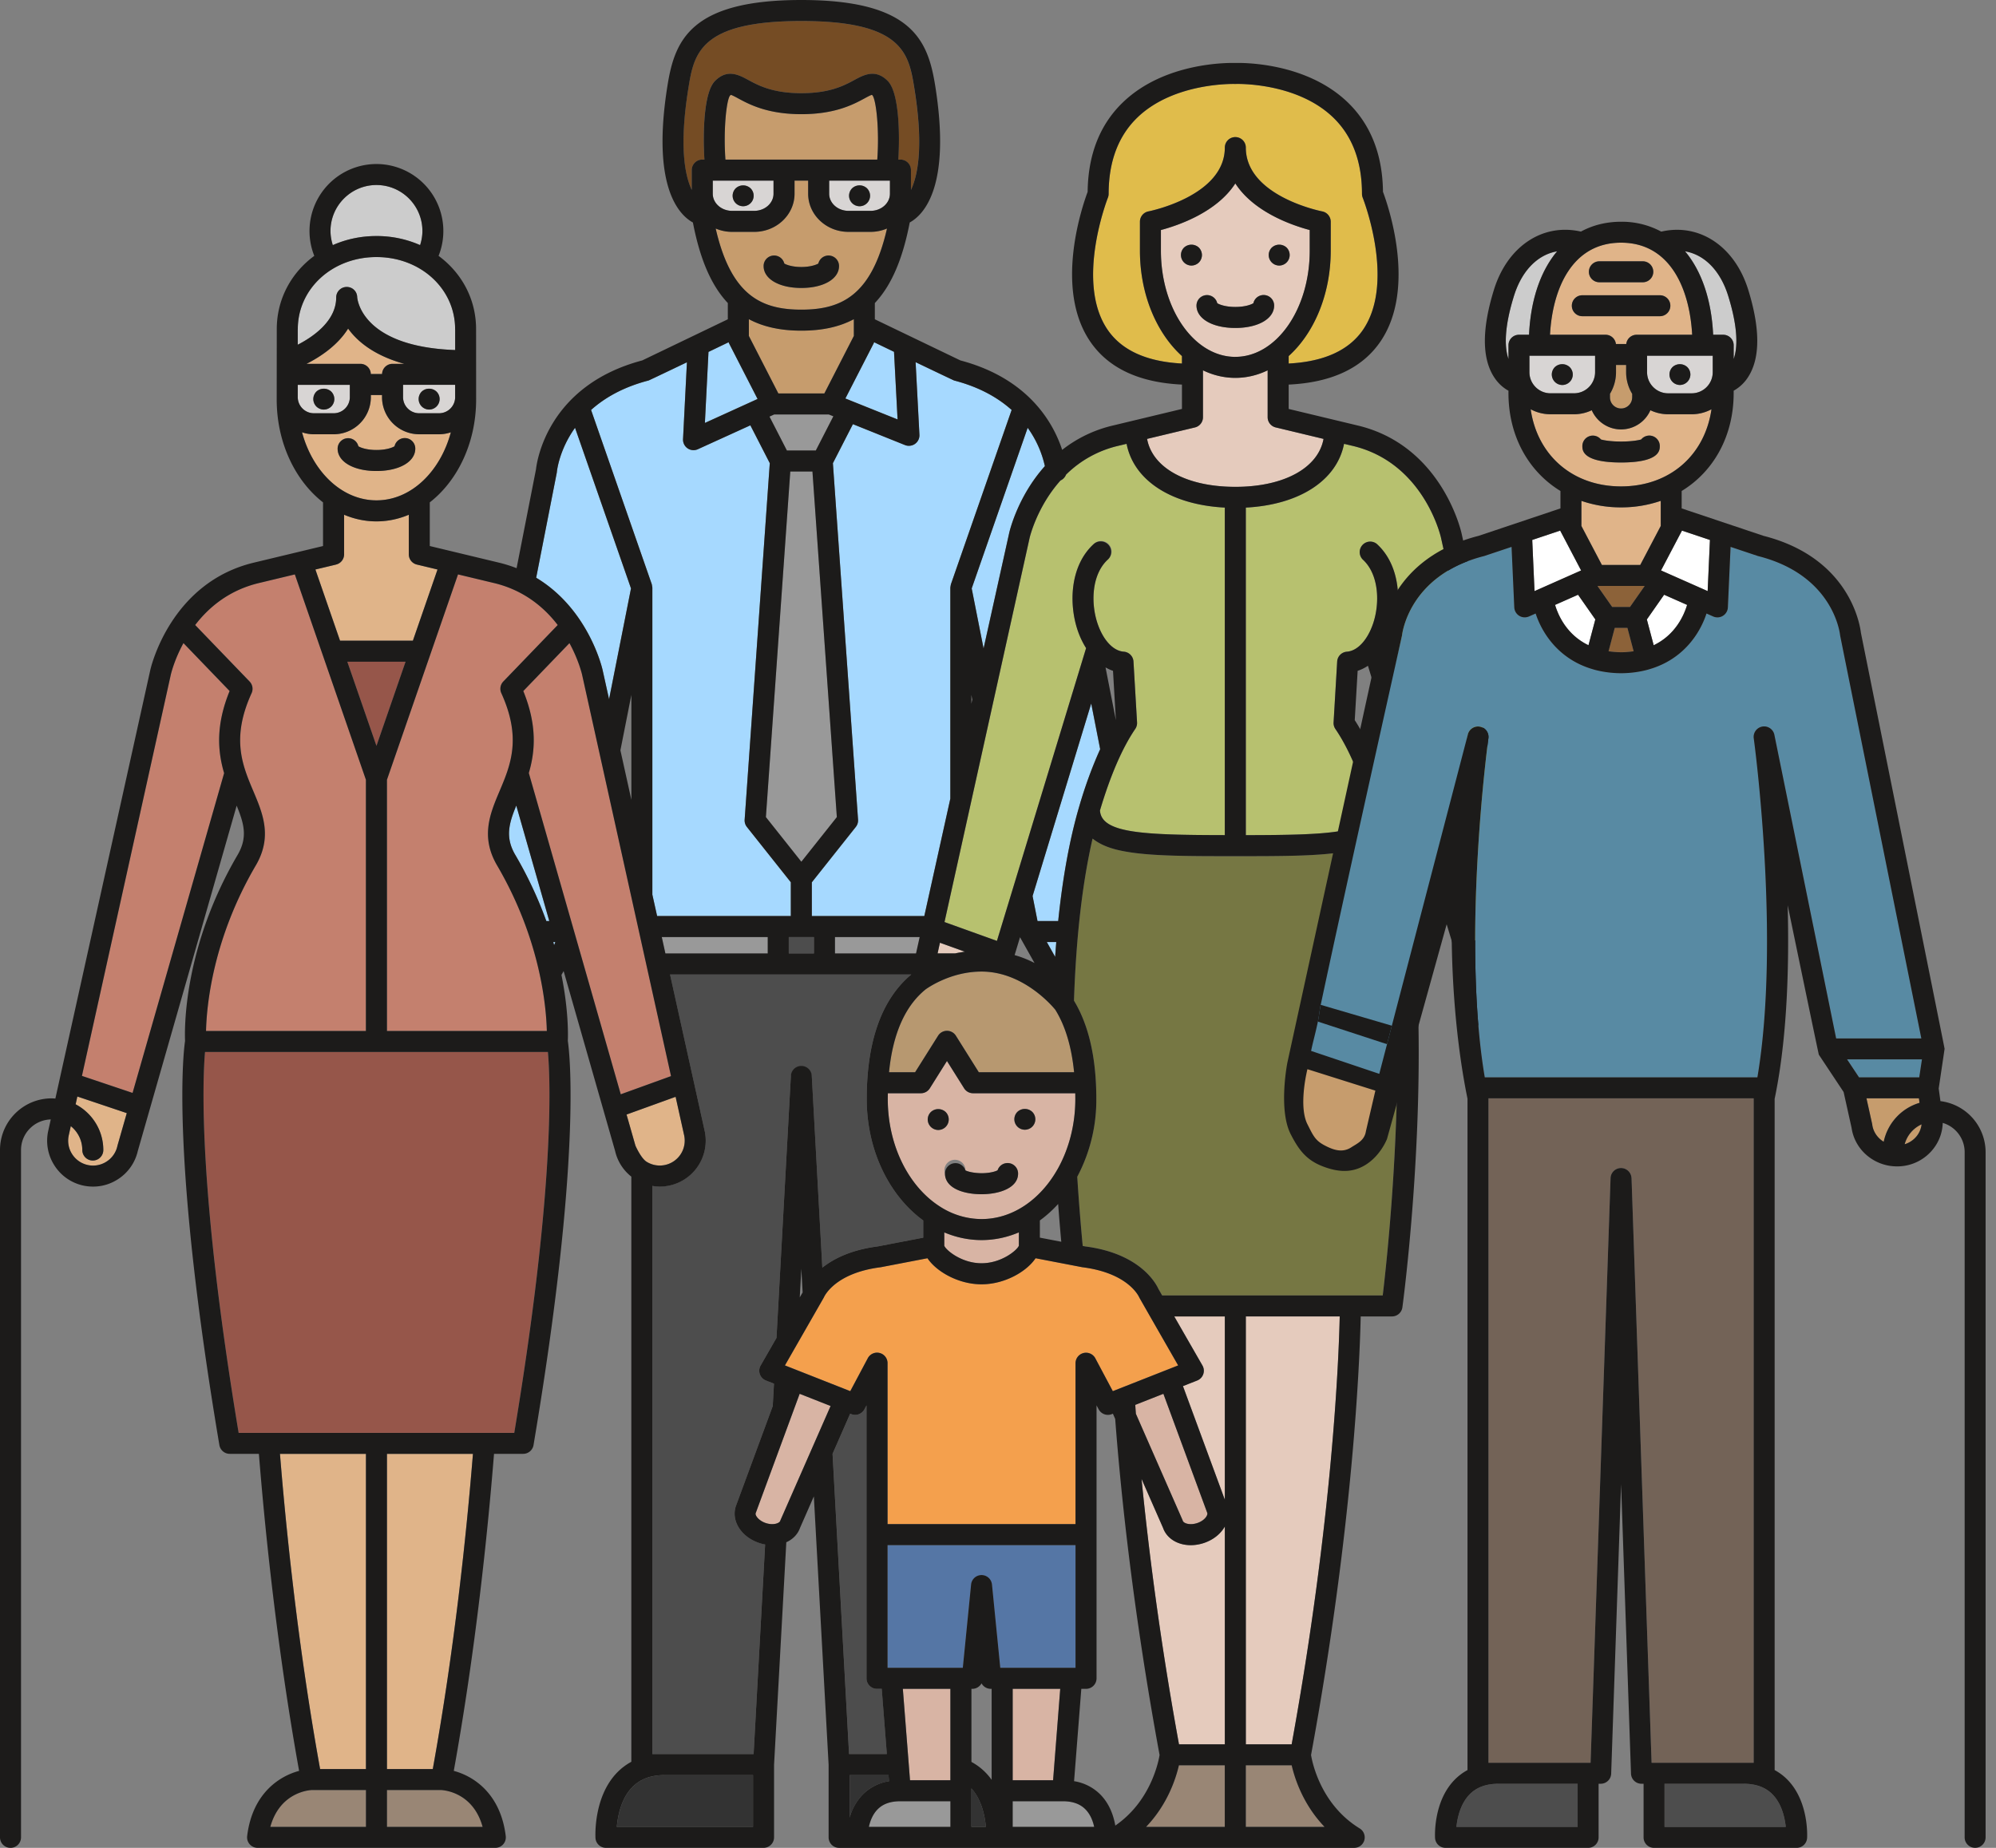 <svg width="81" height="75" fill="none" xmlns="http://www.w3.org/2000/svg"><rect width="100%" height="100%" fill="#808080" stroke="none"/><path d="M29.707 8.558h.9c.432 0 .783-.312.783-.695V7.33h-2.466v.533c0 .383.351.695.783.695zm.149-.915a.44.44 0 0 1 .602 0 .421.421 0 0 1 0 .602.423.423 0 0 1-.602 0 .424.424 0 0 1 0-.602z" fill="#D8D5D4"/><path d="M29.016 3.283c.497-.498.968-.243 1.346-.04.42.228.995.539 2.156.54 1.162-.001 1.738-.312 2.158-.54.378-.203.847-.458 1.345.04.465.464.498 2.141.432 3.194h.087c.236 0 .427.191.427.427v.804c.285-.604.51-1.79.141-4.098-.227-1.418-.441-2.757-4.59-2.757-4.148 0-4.362 1.34-4.589 2.757-.37 2.307-.144 3.494.142 4.097v-.803c0-.236.19-.427.426-.427h.087c-.065-1.053-.032-2.73.432-3.194z" fill="#754C24"/><path d="M32.519 12.568c1.63 0 2.854-.58 3.476-3.292a1.706 1.706 0 0 1-.664.135h-.9c-.902 0-1.636-.695-1.636-1.548V7.33h-.552v.533c0 .853-.734 1.548-1.636 1.548h-.9c-.236 0-.46-.05-.664-.135.622 2.712 1.846 3.292 3.476 3.292zm-1.105-2.197c.2 0 .369.138.415.325.082.05.319.14.69.14.371 0 .608-.09.69-.14a.427.427 0 0 1 .841.101c0 .525-.63.891-1.53.891-.902 0-1.532-.366-1.532-.89 0-.236.19-.427.426-.427z" fill="#C69C6D"/><path d="M29.583 13.934c-.007-.014-.01-.03-.016-.043l-.817.393-.146 2.882 2.137-.973-1.158-2.26zm5.871-.001l-1.15 2.24 2.12.85-.145-2.744-.81-.39c-.005.015-.008.03-.015.044z" fill="#A6D9FF"/><path d="M33.648 7.863c0 .383.35.695.782.695h.9c.432 0 .784-.312.784-.695V7.33h-2.466v.533zm.93-.22a.44.44 0 0 1 .604 0 .43.43 0 0 1 .125.3.427.427 0 1 1-.728-.3z" fill="#D8D5D4"/><path d="M35.409 3.874a.261.261 0 0 0-.03-.023c-.058.015-.19.086-.297.144-.443.24-1.184.64-2.561.64h-.002c-1.377 0-2.118-.401-2.562-.64-.107-.058-.237-.129-.297-.144a.357.357 0 0 0-.04.035c-.143.206-.268 1.397-.181 2.592h6.162c.087-1.195-.04-2.387-.192-2.604z" fill="#C69C6D"/><path d="M26.473 23.851v12.46l.192.868h5.427v-1.37l-1.783-2.245a.426.426 0 0 1-.091-.295l1.02-14.47-.789-1.537-2.13.97a.425.425 0 0 1-.602-.41l.158-3.119s-1.53.733-1.557.74c-1.041.27-1.791.71-2.333 1.196l2.464 7.072c.002.007.024.13.024.14z" fill="#A6D9FF"/><path d="M13.644 12.074c0-.233.186-.423.418-.427a.42.42 0 0 1 .434.411c.005.08.171 2.015 3.975 2.15v-.85c0-1.64-1.403-2.924-3.193-2.924s-3.192 1.284-3.192 2.924l-.002.016v.617c.628-.323 1.56-.962 1.56-1.917z" fill="#CCC"/><path d="M14.126 13.336c-.433.697-1.16 1.164-1.688 1.431h2.185c.23 0 .418.185.425.414h.456a.426.426 0 0 1 .425-.414h.474c-1.212-.336-1.896-.903-2.277-1.431z" fill="#E0B489"/><path d="M16.356 16.119c0 .36.294.655.656.655h.804a.656.656 0 0 0 .655-.655v-.499h-2.114v.499zm.756-.224a.44.44 0 0 1 .602 0 .426.426 0 1 1-.602 0z" fill="#D8D5D4"/><path d="M14.095 26.857l1.182 3.417 1.183-3.417h-2.365z" fill="#96564A"/><path d="M33.03 38.032h-1.022v.666h1.023v-.666z" fill="#4D4D4D"/><path d="M24.454 27.193l.262 1.187.89-4.497-2.27-6.52c-.638.89-.731 1.727-.737 1.79a.518.518 0 0 1-.006.042l-.835 4.254c2.106 1.263 2.669 3.624 2.696 3.744zm-3.544 7.502c.548.938.956 1.845 1.26 2.688h.122l-1.34-4.687c-.296.719-.46 1.284-.043 2z" fill="#A6D9FF"/><path d="M31.156 38.697v-.665h-4.3l.147.666h4.153z" fill="#999"/><path d="M15.703 41.844h6.488c-.024-.994-.263-3.72-2.017-6.718-.683-1.167-.286-2.108.099-3.017.445-1.054.905-2.144.07-3.977a.426.426 0 0 1 .082-.472l2.208-2.293c-.55-.718-1.38-1.42-2.604-1.707l-1.442-.346-2.884 8.334v10.196z" fill="#C4806E"/><path d="M15.277 9.581c.64 0 1.24.132 1.771.368a1.86 1.86 0 0 0 .094-.574 1.867 1.867 0 0 0-1.865-1.865 1.867 1.867 0 0 0-1.865 1.865c0 .196.035.39.094.574a4.351 4.351 0 0 1 1.771-.368z" fill="#CCC"/><path d="M39.833 39.435c-1.282 0-2.217.689-2.254.71-.84.667-1.346 1.802-1.5 3.375h1.057l.932-1.485a.427.427 0 0 1 .72 0h.002l.932 1.485h3.865c-.102-1.04-.358-1.888-.762-2.537-.022-.026-1.236-1.548-2.992-1.548z" fill="#B79870"/><path d="M38.143 38.263l-.096.435h.712c.137-.03.27-.053.397-.07l-1.013-.365z" fill="#E5CBBD"/><path d="M33.883 38.032v.666h3.29l.147-.666h-3.437z" fill="#999"/><path d="M38.318 50.02v.542c.074.184.708.71 1.511.71h.006c.803 0 1.437-.526 1.51-.71v-.542a3.861 3.861 0 0 1-1.513.312c-.53 0-1.039-.111-1.514-.312zm5.317-5.648h-4.15a.426.426 0 0 1-.36-.2l-.697-1.108-.696 1.109a.426.426 0 0 1-.36.2h-1.343c-.001.076-.003.153-.003.232 0 1.904.858 3.556 2.103 4.357l.002.002c.513.329 1.09.515 1.701.515 1.264 0 2.386-.794 3.078-2.012l.01-.017c.45-.801.718-1.784.718-2.845 0-.079-.002-.156-.003-.233zm-5.561 1.491a.43.43 0 0 1-.426-.426.43.43 0 0 1 .126-.302.44.44 0 0 1 .602 0 .428.428 0 0 1-.302.728zm1.76 2.608h-.007c-.331 0-.649-.052-.895-.147-.507-.195-.583-.514-.584-.686a.427.427 0 1 1 .831-.134c.09.046.32.11.653.114.337 0 .562-.07.652-.118a.426.426 0 0 1 .832.132c0 .577-.744.837-1.482.839zm2.056-2.74a.425.425 0 0 1-.602 0 .421.421 0 0 1 0-.603.44.44 0 0 1 .602 0 .424.424 0 0 1 0 .602z" fill="#D8B4A4"/><path d="M47.965 14.451c-1.029-.929-1.706-2.5-1.706-4.278V8.998c0-.2.142-.38.346-.418.046-.01 3.1-.624 3.1-2.59a.426.426 0 1 1 .852 0c0 1.978 3.067 2.584 3.098 2.59a.426.426 0 0 1 .347.418v1.175c0 1.778-.678 3.35-1.706 4.278v.303c1.435-.075 2.452-.537 3.023-1.38 1.317-1.944-.005-5.317-.018-5.35a.427.427 0 0 1-.03-.158c0-1.312-.396-2.356-1.175-3.104-1.497-1.437-3.925-1.356-3.948-1.355h-.034c-.025 0-2.463-.076-3.954 1.359-.776.748-1.17 1.79-1.17 3.1 0 .054-.01.107-.03.157-.014.034-1.333 3.414-.017 5.353.57.841 1.587 1.303 3.022 1.378v-.303z" fill="#E0BC4B"/><path d="M38.33 37.424l2.127.765 3.618-11.883a3.386 3.386 0 0 1-.334-.7c-.373-1.08-.329-2.644.649-3.53a.426.426 0 1 1 .572.631c-.66.599-.709 1.771-.416 2.62.23.662.634 1.092 1.056 1.122a.427.427 0 0 1 .396.4l.145 2.472a.426.426 0 0 1-.074.265c-.525.77-1.007 1.884-1.431 3.308.06.92 1.708.997 5.067 1.002V20.602c-2.184-.114-3.697-1.109-3.986-2.588l-.34.081a4.438 4.438 0 0 0-2.118 1.17.425.425 0 0 1-.224.236 5.875 5.875 0 0 0-1.25 2.316l-3.458 15.607z" fill="#B7C16F"/><path d="M53.15 9.337c-.7-.186-2.263-.718-3.019-1.892-.756 1.174-2.32 1.706-3.019 1.892v.838c0 2.377 1.355 4.31 3.02 4.31 1.664 0 3.018-1.933 3.018-4.31v-.838zm-4.8 1.441a.427.427 0 0 1-.302-.728.442.442 0 0 1 .604 0c.078.08.124.19.124.302a.435.435 0 0 1-.124.302.437.437 0 0 1-.302.124zm1.781 2.533c-.928 0-1.575-.374-1.575-.91a.426.426 0 0 1 .842-.094c.084.054.334.152.733.152.4 0 .65-.098.734-.152a.426.426 0 0 1 .842.095c0 .535-.648.91-1.576.91zm2.082-2.657a.43.43 0 0 1-.3.124.427.427 0 0 1-.302-.728.44.44 0 0 1 .602 0 .427.427 0 0 1 0 .604z" fill="#E5CBBD"/><path d="M33.452 15.969l1.197-2.333v-.68c-.59.315-1.293.465-2.129.465h-.001c-.836 0-1.54-.15-2.13-.466v.68l1.197 2.334h1.866z" fill="#C69C6D"/><path d="M33.106 18.284l.712-1.387-.187-.076h-2.213l-.191.088.706 1.375h1.173z" fill="#999"/><path d="M39.914 26.322l1.04-4.691c.02-.093.353-1.493 1.447-2.712a4.215 4.215 0 0 0-.698-1.556l-2.271 6.52.482 2.439z" fill="#A6D9FF"/><path d="M32.52 34.976l1.44-1.812-.99-14.027h-.9l-.989 14.027 1.439 1.812z" fill="#999"/><path d="M33.8 18.8l1.02 14.469a.426.426 0 0 1-.091.295l-1.785 2.247v1.369h4.565l1.056-4.766v-8.562c0-.01.02-.132.024-.14l2.463-7.073c-.541-.485-1.291-.925-2.332-1.195-.027-.007-1.565-.744-1.565-.744l.155 2.945a.426.426 0 0 1-.584.419l-2.114-.849L33.8 18.8zm10.845 11.608l-.363-1.855-2.38 7.815.201 1.015h.84c.184-1.79.47-3.352.856-4.662.26-.88.543-1.652.846-2.313zm-1.781 7.828h-.383l.337.602c.014-.203.03-.404.046-.602z" fill="#A6D9FF"/><path d="M23.622 27.38a5.532 5.532 0 0 0-.512-1.277l-1.874 1.945c.571 1.397.482 2.455.224 3.326l3.731 13.04 2.041-.738-3.61-16.296z" fill="#C4806E"/><path d="M36.93 72.254h1.64v-3.71h-1.931l.29 3.71z" fill="#D8B4A4"/><path d="M39.422 74.147h.587c-.038-.425-.167-1.096-.587-1.563v1.563z" fill="#333"/><path d="M43.646 62.713h-7.628v4.98h3.054l.336-3.38a.427.427 0 0 1 .848 0l.336 3.38h3.054v-4.98z" fill="#5576A5"/><path d="M42.735 72.254l.29-3.71h-1.93v3.71h1.64zm3.36-14.872l1.89 4.303.014.04c.033.101.28.191.58.094.298-.097.446-.315.413-.416l-1.78-4.833-1.143.45.026.362z" fill="#D8B4A4"/><path d="M43.129 73.107h-2.034v1.04h3.308c-.049-.225-.148-.5-.35-.707-.218-.224-.52-.333-.924-.333z" fill="#999"/><path d="M35.215 55.128a.426.426 0 0 1 .803.2v6.532h7.629v-6.532a.426.426 0 0 1 .802-.2l.71 1.335 2.652-1.045s-1.572-2.74-1.58-2.761c-.015-.035-.436-.988-2.308-1.224l-1.897-.365c-.364.544-1.256 1.058-2.191 1.058h-.006c-.935 0-1.827-.514-2.19-1.057l-1.898.364c-1.872.236-2.293 1.19-2.31 1.23-.007.016-1.577 2.755-1.577 2.755l2.651 1.045.71-1.335z" fill="#F4A04D"/><path d="M35.783 68.546h-.191a.426.426 0 0 1-.426-.426V57.04l-.086.16a.426.426 0 0 1-.532.196l-.046-.018-.715 1.629.67 12.186h1.534l-.208-2.647z" fill="#4D4D4D"/><path d="M35.607 73.443c-.2.207-.299.48-.347.704h3.308v-1.04h-2.034c-.406 0-.709.11-.927.336z" fill="#999"/><path d="M50.558 71.65v2.497h3.194c-.867-.905-1.207-1.95-1.333-2.498h-1.861z" fill="#998675"/><path d="M50.13 34.75c-1.922 0-3.44 0-4.48-.193-.27-.05-.866-.163-1.313-.522-.414 1.801-.668 4.007-.755 6.578.54.893.907 2.169.907 3.992a6.65 6.65 0 0 1-.774 3.156c.06.938.135 1.88.222 2.807l.106.021c2.204.283 2.856 1.482 2.966 1.723l.153.267h8.95c.243-2.036 1.312-12.004-.19-18.544-.446.36-1.042.472-1.313.522-1.039.192-2.557.192-4.479.192z" fill="#767743"/><path d="M58.476 21.815c-.028-.121-.735-3.048-3.592-3.72l-.34-.081c-.29 1.48-1.803 2.474-3.986 2.588v13.294c3.358-.005 5.006-.081 5.066-1.002-.424-1.423-.905-2.537-1.432-3.307a.427.427 0 0 1-.073-.266l.145-2.471a.426.426 0 0 1 .395-.4c.423-.03.828-.46 1.057-1.123.293-.85.244-2.021-.416-2.62a.427.427 0 0 1 .572-.632c.978.886 1.022 2.451.65 3.53-.09.261-.205.494-.335.7l3.618 11.884 2.128-.765-3.457-15.61z" fill="#B7C16F"/><path d="M50.558 70.796h1.86c1.665-9.156 1.913-15.684 1.95-17.365h-3.81v17.365zM62.12 38.263l-2.065.743.592 1.95c.106.275.218.487.446.63a1.012 1.012 0 0 0 1.525-1.076l-.498-2.247z" fill="#E5CBBD"/><path d="M46.51 74.147h3.194V71.65h-1.862c-.126.549-.465 1.593-1.332 2.498z" fill="#998675"/><path d="M48.842 62.63a1.68 1.68 0 0 1-.52.084c-.522 0-.97-.263-1.125-.703l-.873-1.988c.283 2.87.75 6.533 1.52 10.774h1.86v-8.84c-.166.297-.468.545-.862.673z" fill="#E5CBBD"/><path d="M30.665 61.419c-.027.086.121.303.42.4.298.097.546.007.58-.094a.377.377 0 0 1 .014-.04l2.029-4.62-1.256-.495-1.787 4.849z" fill="#D8B4A4"/><path d="M48.796 55.421a.427.427 0 0 1-.214.61l-.576.226 1.698 4.612V53.43h-2.052l1.144 1.99z" fill="#E5CBBD"/><path d="M36.057 72.045H34.48v1.726a2.22 2.22 0 0 1 .516-.92c.287-.296.65-.483 1.082-.558l-.02-.248z" fill="#333"/><path d="M14.851 31.648l-2.885-8.334-1.44.345c-1.225.288-2.054.99-2.604 1.708l2.207 2.293a.426.426 0 0 1 .081.472c-.835 1.833-.374 2.923.071 3.977.385.91.782 1.85.1 3.017-1.761 3.009-1.997 5.726-2.02 6.718h6.49V31.648z" fill="#C4806E"/><path d="M7.446 26.102a5.532 5.532 0 0 0-.514 1.28L3.325 43.669l2.056.69L9.096 31.38c-.259-.872-.35-1.931.223-3.331l-1.873-1.945z" fill="#C4806E"/><path d="M10.969 74.147h3.881v-1.494h-2.202c-.16.009-1.299.119-1.68 1.494z" fill="#998675"/><path d="M12.991 71.8h1.86V59.01h-3.49c.262 3.241.75 7.93 1.63 12.792zm2.712 0h1.86c.88-4.862 1.368-9.55 1.63-12.791h-3.49V71.8z" fill="#E0B489"/><path d="M15.703 72.653v1.494h3.881c-.38-1.376-1.521-1.485-1.679-1.494h-2.202z" fill="#998675"/><path d="M15.277 20.308c1.397 0 2.587-1.156 3.019-2.761a1.5 1.5 0 0 1-.48.08h-.805a1.51 1.51 0 0 1-1.508-1.508v-.085h-.453v.085a1.51 1.51 0 0 1-1.507 1.507h-.805c-.168 0-.33-.029-.48-.08.432 1.606 1.622 2.762 3.02 2.762zm-1.15-2.527c.203 0 .373.142.416.331.084.055.335.152.734.152.4 0 .65-.097.734-.152a.427.427 0 0 1 .842.095c0 .536-.648.91-1.576.91s-1.576-.374-1.576-.91c0-.235.191-.426.426-.426z" fill="#E0B489"/><path d="M12.739 16.774h.804a.656.656 0 0 0 .655-.655v-.499h-2.114v.499c0 .36.294.655.655.655zm.1-.879a.443.443 0 0 1 .604 0 .427.427 0 1 1-.604 0z" fill="#D8D5D4"/><path d="M16.755 26.005l1-2.89-.838-.201a.426.426 0 0 1-.327-.415v-1.606a3.37 3.37 0 0 1-1.312.268c-.46 0-.901-.095-1.313-.268v1.606a.426.426 0 0 1-.327.415l-.838.2 1 2.89h2.955zM3.068 44.821a2.097 2.097 0 0 1 1.124 1.856.426.426 0 1 1-.853 0c0-.392-.183-.742-.467-.97l-.081.366c-.06.265-.013.536.131.764a1.005 1.005 0 0 0 1.393.314 1.003 1.003 0 0 0 .452-.655l.378-1.317-2.007-.674-.07.316z" fill="#E0B489"/><path d="M25.64 72.556c-.438.463-.57 1.157-.609 1.592h5.53v-2.103h-3.582c-.577 0-1.015.167-1.34.511z" fill="#333"/><path d="M26.238 47.151a1.012 1.012 0 0 0 1.525-1.076l-.345-1.56-1.992.721.36 1.26c.003.008.224.511.452.655z" fill="#E0B489"/><path d="M29.86 61.14l1.498-4.07.05-.911-.327-.129a.427.427 0 0 1-.213-.609l.643-1.12.583-10.613a.426.426 0 0 1 .849 0l.428 7.762c.453-.36 1.161-.723 2.248-.862l1.846-.355v-.699c-1.37-.998-2.292-2.834-2.292-4.93 0-2.723.817-4.229 1.81-5.054H27.19l1.404 6.338a1.865 1.865 0 0 1-2.121 2.245V71.19h4.11l.466-8.506a1.769 1.769 0 0 1-.227-.056c-.734-.237-1.157-.892-.963-1.49z" fill="#4D4D4D"/><path d="M22.487 38.36l.048-.124h-.084l.036.124z" fill="#A6D9FF"/><path d="M8.32 42.697c-.103 1.203-.273 5.614 1.364 15.459H20.87c1.642-9.88 1.47-14.263 1.364-15.459H8.32z" fill="#96564A"/><path d="M50.13 19.76c1.983 0 3.365-.77 3.581-1.946l-1.94-.466a.426.426 0 0 1-.328-.414V15.03c-.41.198-.852.306-1.312.306-.461 0-.903-.108-1.313-.306v1.903a.426.426 0 0 1-.327.415l-1.941.465c.216 1.177 1.598 1.946 3.58 1.946z" fill="#E5CBBD"/><path d="M15.277 19.117c.928 0 1.576-.374 1.576-.91a.426.426 0 0 0-.842-.094c-.084.054-.334.151-.734.151-.4 0-.65-.097-.734-.151a.427.427 0 0 0-.842.095c0 .535.648.909 1.576.909zm-2.136-2.494a.435.435 0 0 0 .302-.124.43.43 0 0 0 0-.604.443.443 0 0 0-.604 0 .435.435 0 0 0-.124.302c0 .111.046.222.124.302.08.078.19.125.302.125zm4.273 0a.428.428 0 0 0 .427-.426.427.427 0 0 0-.126-.302.44.44 0 0 0-.602 0 .428.428 0 0 0 .302.728zm23.475 30.583h-.001a.426.426 0 0 0-.405.294c-.09.048-.315.117-.652.118-.333-.005-.562-.068-.652-.115a.426.426 0 0 0-.831.135c0 .172.076.49.583.686.246.095.564.147.895.147h.007c.738-.002 1.483-.262 1.482-.84a.426.426 0 0 0-.426-.425zm-2.388-1.77a.427.427 0 0 0-.124-.301.44.44 0 0 0-.602 0 .429.429 0 0 0-.127.301.43.43 0 0 0 .427.427.427.427 0 0 0 .426-.426zm2.787-.308a.425.425 0 1 0 .727.302.425.425 0 0 0-.125-.302.44.44 0 0 0-.602 0zm9.992-33.153a.426.426 0 0 0-.416.331c-.084.055-.334.152-.733.152-.4 0-.65-.098-.734-.152a.427.427 0 0 0-.842.095c0 .535.648.91 1.575.91.928 0 1.576-.375 1.576-.91a.426.426 0 0 0-.426-.426zm-2.504-1.624a.435.435 0 0 0-.124-.301.443.443 0 0 0-.604 0 .428.428 0 0 0 .302.728.436.436 0 0 0 .302-.125.434.434 0 0 0 .124-.302zm2.834-.301a.427.427 0 0 0 .303.728.428.428 0 0 0 .3-.728.44.44 0 0 0-.602 0z" fill="#1C1B1A"/><path d="M59.307 21.628c-.033-.145-.845-3.567-4.227-4.362l-2.784-.668v-.989c1.74-.081 2.994-.67 3.73-1.756 1.462-2.158.31-5.5.097-6.067-.017-1.515-.5-2.738-1.436-3.637-1.706-1.639-4.304-1.6-4.557-1.593-.262-.007-2.854-.042-4.556 1.593-.937.899-1.42 2.122-1.436 3.638-.212.566-1.365 3.908.098 6.066.735 1.086 1.99 1.675 3.729 1.756v.989l-2.783.668a5.285 5.285 0 0 0-2.078.993c-.35-1.07-1.344-2.892-4.129-3.63l-3.473-1.67V12.3c.674-.714 1.13-1.787 1.416-3.27.577-.317 1.687-1.467 1.033-5.555C37.657 1.645 37.02 0 32.52 0h-.002c-4.502 0-5.138 1.644-5.431 3.475-.655 4.088.456 5.238 1.032 5.556.286 1.482.742 2.555 1.417 3.269v.659l-3.474 1.67c-3.831 1.015-4.274 4.085-4.311 4.421l-.787 4.011a5.494 5.494 0 0 0-.738-.23l-2.785-.669V20.39c1.13-.879 1.881-2.421 1.881-4.176l-.002-2.875c-.005-1.212-.594-2.271-1.522-2.954a2.72 2.72 0 0 0-2.522-3.728 2.72 2.72 0 0 0-2.522 3.728c-.928.682-1.515 1.74-1.522 2.95l-.003 2.88c0 1.753.752 3.296 1.88 4.175v1.772l-2.782.668c-3.383.795-4.195 4.218-4.228 4.365L2.247 44.588c-.05-.004-.1-.008-.15-.008C.94 44.58 0 45.52 0 46.677v27.897a.426.426 0 1 0 .853 0V46.677c0-.674.538-1.223 1.207-1.242l-.1.452a1.85 1.85 0 0 0 .242 1.405 1.85 1.85 0 0 0 1.578.869c.348 0 .69-.098.991-.289a1.85 1.85 0 0 0 .82-1.152L9.604 32.7c.295.717.458 1.281.04 1.995-2.218 3.79-2.154 7.102-2.134 7.554-.075.518-.572 4.743 1.393 16.404a.426.426 0 0 0 .42.355h1.183c.26 3.247.75 7.965 1.632 12.868-.815.216-1.9.928-2.108 2.646a.427.427 0 0 0 .423.478H20.1a.426.426 0 0 0 .424-.478c-.21-1.717-1.293-2.43-2.109-2.646.884-4.903 1.372-9.62 1.633-12.868h1.183c.208 0 .385-.15.42-.355 1.964-11.666 1.468-15.89 1.392-16.405.01-.236.031-1.238-.258-2.677l.088-.157 2.09 7.306c.096.415.327.776.657 1.037v23.75a2.42 2.42 0 0 0-.602.463c-.936.992-.856 2.562-.853 2.628.013.226.2.402.426.402h6.395a.427.427 0 0 0 .426-.427V71.63l.497-9.033c.26-.118.464-.318.558-.586l.56-1.276.599 10.895v2.944c0 .236.19.427.426.427h20.902a.426.426 0 0 0 .223-.79c-1.568-.961-1.92-2.654-1.973-2.98 1.725-9.378 1.978-16.092 2.015-17.8h1.27a.427.427 0 0 0 .422-.37c.071-.527 1.71-13.015-.449-20.34-.433-1.47-.932-2.643-1.485-3.492l.118-2.002a1.72 1.72 0 0 0 .418-.205l4.304 14.138c.112.478.402.886.819 1.148a1.85 1.85 0 0 0 1.405.242 1.865 1.865 0 0 0 1.407-2.225l-4.14-18.695zm-9.176-7.143c-1.665 0-3.02-1.934-3.02-4.311v-.838c.7-.186 2.264-.718 3.02-1.891.756 1.173 2.32 1.705 3.019 1.891v.838c0 2.377-1.354 4.31-3.02 4.31zm-5.188-1.109c-1.316-1.938.004-5.318.017-5.352.02-.05.03-.104.03-.158 0-1.309.394-2.352 1.17-3.1 1.491-1.434 3.93-1.358 3.954-1.358h.034c.024-.001 2.452-.082 3.949 1.355.779.748 1.174 1.792 1.174 3.103 0 .055.01.108.03.159.014.033 1.336 3.406.019 5.35-.572.842-1.588 1.305-3.024 1.38v-.303c1.03-.929 1.707-2.5 1.707-4.278V8.999c0-.2-.143-.38-.347-.419-.031-.006-3.099-.612-3.099-2.59a.426.426 0 1 0-.852 0c0 1.966-3.054 2.582-3.099 2.59a.426.426 0 0 0-.346.42v1.174c0 1.778.677 3.349 1.705 4.278v.303c-1.434-.075-2.45-.537-3.022-1.379zm3.548 3.973a.426.426 0 0 0 .327-.415v-1.903c.41.198.852.306 1.313.306.46 0 .902-.108 1.312-.306v1.903c0 .197.136.368.327.414l1.941.466c-.216 1.176-1.598 1.946-3.58 1.946s-3.365-.77-3.581-1.946l1.941-.465zm-5.23 1.916a4.44 4.44 0 0 1 2.119-1.17l.338-.081c.29 1.48 1.803 2.474 3.986 2.588v13.294c-3.358-.005-5.006-.082-5.066-1.002.424-1.424.906-2.537 1.431-3.307a.427.427 0 0 0 .074-.266l-.145-2.471a.426.426 0 0 0-.396-.4c-.422-.03-.827-.46-1.055-1.123-.294-.849-.245-2.022.415-2.62a.426.426 0 0 0-.572-.631c-.978.886-1.022 2.45-.65 3.53.09.26.205.493.335.7l-3.618 11.883-2.128-.765 3.457-15.607c.005-.02.297-1.25 1.251-2.316a.425.425 0 0 0 .224-.236zM42.92 47.45l-.01.016c-.692 1.219-1.813 2.013-3.077 2.013a3.126 3.126 0 0 1-1.703-.517c-1.246-.802-2.103-2.453-2.103-4.357 0-.079.002-.156.003-.233h1.342a.426.426 0 0 0 .361-.2l.696-1.109.697 1.11a.428.428 0 0 0 .36.199h4.15l.002.233c0 1.061-.267 2.043-.718 2.845zm.148 2.95l-.869-.167v-.698c.265-.193.514-.417.742-.668.038.513.08 1.024.127 1.534zm-1.721-.38v.542c-.074.184-.708.71-1.511.71h-.006c-.803 0-1.437-.526-1.51-.71v-.542c.474.2.983.312 1.513.312.53 0 1.039-.111 1.514-.313zm-1.625-6.5l-.932-1.485a.427.427 0 0 0-.72 0l-.934 1.484h-1.058c.154-1.573.662-2.707 1.501-3.375.037-.02.973-.71 2.254-.71 1.757 0 2.97 1.523 2.992 1.549.404.649.66 1.496.763 2.536H39.72zm-2.548-4.822h-3.29v-.665h3.438l-.148.665zm.874 0l.096-.435 1.013.364c-.128.018-.26.04-.397.07h-.712zm3.126.067l.22-.725.588 1.046a4.283 4.283 0 0 0-.808-.321zm1.308-.53h.383c-.016.199-.031.399-.045.602l-.338-.601zm-.378-.852l-.2-1.015 2.379-7.815.364 1.855a17.295 17.295 0 0 0-.847 2.313c-.386 1.31-.672 2.871-.857 4.662h-.839zm2.76-10.294c.098.055.198.104.303.138l.117 2.002-.42-2.14zm-5.445 1.476v-.361l.038.19-.038.17zm2.984-9.646c-1.094 1.22-1.427 2.619-1.448 2.712l-1.04 4.69-.482-2.438 2.271-6.52a4.22 4.22 0 0 1 .699 1.556zm-5.517-.825a.426.426 0 0 0 .426-.448l-.155-2.946s1.538.737 1.564.744c1.041.27 1.791.71 2.333 1.195l-2.464 7.073a2.08 2.08 0 0 0-.024.14v8.562L37.51 37.18h-4.565v-1.369l1.784-2.247a.426.426 0 0 0 .092-.295L33.8 18.8l.812-1.584 2.114.849c.05.02.105.03.158.03zm-5.467-1.273h2.213l.187.075-.712 1.388h-1.174l-.706-1.375.192-.088zm-1.029-3.186v-.68c.59.315 1.294.466 2.129.466h.002c.836 0 1.54-.15 2.129-.466v.68l-1.197 2.334h-1.866l-1.197-2.334zm1.68 5.502h.9l.99 14.027-1.44 1.812-1.439-1.812.99-14.027zm.962 18.896v.665h-1.023v-.665h1.023zm3.249-23.754l.144 2.745-2.118-.85 1.149-2.24c.007-.014.01-.03.016-.044l.809.39zm-.166-6.416c0 .383-.35.695-.783.695h-.9c-.432 0-.783-.312-.783-.695V7.33h2.466v.533zm-6.676-1.386c-.087-1.195.038-2.385.181-2.591a.389.389 0 0 1 .04-.036c.06.016.19.086.297.144.444.24 1.185.64 2.562.64h.002c1.377 0 2.119-.4 2.562-.64.107-.058.238-.129.297-.144a.235.235 0 0 1 .03.024c.152.217.278 1.408.191 2.604h-6.162zm-.94 0a.426.426 0 0 0-.427.427v.804c-.285-.604-.51-1.79-.141-4.098.227-1.418.441-2.757 4.589-2.757 4.148 0 4.363 1.34 4.59 2.757.37 2.307.143 3.494-.142 4.098v-.804a.426.426 0 0 0-.426-.427h-.087c.065-1.053.032-2.73-.432-3.194-.498-.498-.968-.243-1.346-.039-.42.227-.995.538-2.157.538-1.161 0-1.737-.311-2.157-.538-.378-.204-.848-.459-1.345.04-.465.463-.497 2.14-.432 3.193h-.088zm.426.853h2.466v.533c0 .383-.351.695-.783.695h-.9c-.432 0-.783-.312-.783-.695V7.33zm.12 1.946c.202.086.427.135.663.135h.9c.902 0 1.636-.695 1.636-1.548V7.33h.552v.533c0 .853.734 1.548 1.636 1.548h.9c.237 0 .46-.05.664-.135-.622 2.712-1.846 3.292-3.476 3.292s-2.853-.58-3.476-3.292zm-.293 5.007l.817-.393c.005.014.009.03.016.043l1.159 2.26-2.138.973.146-2.883zm-2.433 1.161c.027-.007 1.558-.74 1.558-.74l-.158 3.119a.426.426 0 0 0 .602.41l2.13-.97.788 1.536-1.02 14.47a.426.426 0 0 0 .091.295l1.783 2.245v1.371h-5.426l-.193-.868v-12.46c0-.01-.021-.133-.024-.14l-2.463-7.073c.541-.484 1.291-.925 2.332-1.195zm4.837 22.589v.665h-4.153l-.147-.665h4.3zm-8.563-18.838a.479.479 0 0 0 .006-.043c.006-.062.1-.899.737-1.789l2.271 6.52-.89 4.497-.263-1.187c-.027-.12-.59-2.48-2.695-3.744l.834-4.254zm3.029 9.009v4.258l-.445-2.009.445-2.25zM20.03 23.66c1.224.288 2.052.99 2.603 1.708l-2.208 2.292a.427.427 0 0 0-.081.473c.834 1.833.374 2.923-.071 3.976-.385.91-.782 1.85-.1 3.017 1.755 2.999 1.994 5.724 2.018 6.719h-6.488V31.649l2.884-8.335 1.442.346zm.921 9.036l1.34 4.687h-.12a16.239 16.239 0 0 0-1.262-2.688c-.418-.715-.253-1.28.042-1.999zm-5.674-2.422l-1.183-3.417h2.365l-1.182 3.417zm3.194-14.155a.656.656 0 0 1-.656.654h-.804a.656.656 0 0 1-.655-.654v-.499h2.114v.499zm-2.541-1.352a.426.426 0 0 0-.425.414h-.456a.426.426 0 0 0-.425-.414h-2.185c.528-.267 1.255-.733 1.688-1.43.38.528 1.065 1.095 2.278 1.43h-.475zm-.653-7.258c1.028 0 1.865.837 1.865 1.865 0 .197-.034.39-.094.574a4.353 4.353 0 0 0-1.77-.368c-.64 0-1.24.132-1.772.369a1.866 1.866 0 0 1-.094-.575c0-1.028.837-1.865 1.865-1.865zm-3.194 5.865l.002-.017c0-1.64 1.402-2.924 3.192-2.924 1.79 0 3.192 1.285 3.192 2.924l.002.014v.836c-3.804-.135-3.97-2.07-3.976-2.149a.42.42 0 0 0-.433-.411.426.426 0 0 0-.419.426c0 .955-.932 1.595-1.56 1.918v-.617zm0 2.246h2.114v.499a.656.656 0 0 1-.654.654h-.805a.656.656 0 0 1-.655-.654v-.499zm.175 1.926c.15.051.312.08.48.08h.805a1.51 1.51 0 0 0 1.507-1.508v-.084h.453v.085a1.51 1.51 0 0 0 1.508 1.507h.805a1.5 1.5 0 0 0 .48-.08c-.432 1.606-1.622 2.762-3.019 2.762s-2.587-1.156-3.02-2.762zm1.38 5.367a.426.426 0 0 0 .326-.414v-1.607c.412.174.854.27 1.313.27.46 0 .9-.096 1.313-.27V22.5c0 .197.135.368.326.414l.839.201-1 2.89h-2.956l-1-2.89.838-.2zm-8.87 23.583a1.004 1.004 0 0 1-.452.655 1.002 1.002 0 0 1-.762.132 1.004 1.004 0 0 1-.631-.446 1.005 1.005 0 0 1-.131-.764l.081-.366c.284.228.467.578.467.97a.426.426 0 1 0 .853 0c0-.805-.457-1.505-1.124-1.856l.07-.316 2.006.674-.377 1.317zM9.095 31.38L5.38 44.359l-2.055-.691 3.607-16.286c.012-.052.146-.607.513-1.28l1.873 1.945c-.572 1.4-.481 2.46-.223 3.332zm1.285 3.747c.682-1.167.285-2.107-.1-3.017-.445-1.054-.905-2.143-.07-3.976a.426.426 0 0 0-.081-.473L7.92 25.368c.55-.718 1.38-1.42 2.605-1.708l1.44-.346 2.884 8.335v10.196H8.361c.023-.992.258-3.71 2.019-6.719zm4.47 39.021h-3.88c.38-1.375 1.518-1.485 1.678-1.494h2.203v1.494zm0-2.346h-1.86c-.879-4.863-1.367-9.55-1.629-12.792h3.49V71.8zm4.734 2.346h-3.88v-1.494h2.201c.158.009 1.299.117 1.68 1.494zm-2.021-2.346h-1.86V59.009h3.49c-.262 3.241-.75 7.929-1.63 12.792zm3.307-13.645H9.684C8.047 48.31 8.217 43.9 8.32 42.697h13.915c.105 1.196.277 5.579-1.365 15.459zm1.617-19.796l-.035-.124h.084l-.049.124zm-1.027-6.987c.257-.87.346-1.928-.224-3.326l1.873-1.945c.366.672.5 1.226.512 1.277l3.61 16.297-2.04.738-3.731-13.04zm3.965 13.863l1.992-.72.346 1.559a1.012 1.012 0 0 1-1.526 1.076c-.228-.144-.449-.647-.451-.655l-.36-1.26zm5.135 28.911h-5.53c.04-.434.171-1.128.609-1.591.324-.344.762-.511 1.34-.511h3.58v2.102zm.023-2.955h-4.11V48.134c.1.016.2.027.3.027a1.865 1.865 0 0 0 1.821-2.272l-1.403-6.338h9.792c-.992.825-1.81 2.331-1.81 5.054 0 2.096.922 3.932 2.293 4.93v.699l-1.846.355c-1.087.14-1.796.502-2.249.863l-.427-7.763a.425.425 0 0 0-.85 0l-.583 10.613-.643 1.12a.426.426 0 0 0 .214.609l.327.129-.05.91-1.5 4.07c-.193.598.23 1.252.963 1.49.076.025.152.043.228.057l-.467 8.505zm1.99-18.738l-.118.203.064-1.164.053.961zm-.894 9.23a.432.432 0 0 0-.015.04c-.033.102-.28.191-.58.095-.298-.097-.446-.315-.419-.4l1.786-4.849 1.256.495-2.028 4.62zm.174-6.266l1.578-2.755c.017-.04.438-.994 2.31-1.23l1.897-.365c.364.544 1.256 1.058 2.191 1.058h.005c.935 0 1.828-.514 2.191-1.058l1.898.365c1.872.236 2.293 1.19 2.308 1.223.008.021 1.58 2.762 1.58 2.762l-2.652 1.045-.71-1.335a.427.427 0 0 0-.803.2v6.532h-7.628v-6.532a.426.426 0 0 0-.803-.2l-.71 1.335-2.652-1.045zm17.14 5.985c.032.101-.116.32-.414.416-.3.097-.546.007-.58-.094a.377.377 0 0 0-.015-.04l-1.888-4.303c-.01-.123-.018-.244-.026-.362l1.142-.45 1.78 4.833zm-15.207-2.397l.715-1.629.046.018c.202.08.43-.005.533-.196l.085-.16v11.08c0 .236.19.426.426.426h.191l.208 2.647h-1.534l-.67-12.186zm.693 14.765v-1.726h1.578l.02.248a1.923 1.923 0 0 0-1.083.558 2.205 2.205 0 0 0-.515.92zm4.09.376H35.26c.049-.224.147-.497.347-.704.219-.226.522-.335.928-.335h2.034v1.04zm0-1.892h-1.64l-.291-3.71h1.93v3.71zm.852 1.892v-1.562c.421.467.55 1.138.587 1.562h-.587zm.821-1.909a2.399 2.399 0 0 0-.82-.727v-2.966h.036c.16 0 .302-.09.374-.223a.426.426 0 0 0 .374.223h.036v3.693zm.014-7.926a.426.426 0 0 0-.848 0l-.336 3.38h-3.054v-4.98h7.628v4.98h-3.054l-.336-3.38zm2.77 4.234l-.29 3.709h-1.64v-3.71h1.93zm-1.93 5.601v-1.04h2.033c.404 0 .706.11.924.333.202.207.302.482.35.707h-3.308zm4.164-.052c-.062-.362-.215-.856-.59-1.244a1.924 1.924 0 0 0-1.083-.558l.294-3.748h.191c.236 0 .427-.19.427-.426V57.04l.085.16a.427.427 0 0 0 .533.197l.046-.018.093.213c.239 3.162.742 7.885 1.801 13.64-.052.316-.38 1.89-1.797 2.864zm4.445.052H46.51c.866-.905 1.206-1.95 1.332-2.498h1.861v2.498zm0-3.35h-1.86a133.517 133.517 0 0 1-1.52-10.774l.872 1.987c.155.441.603.704 1.126.704.168 0 .343-.027.52-.084.393-.128.695-.376.862-.673v8.84zm0-9.928l-1.7-4.611.577-.227a.426.426 0 0 0 .214-.61l-1.143-1.99h2.052v7.438zm4.046 13.278h-3.194V71.65h1.861c.127.549.466 1.593 1.333 2.498zm-1.334-3.35h-1.86V53.43h3.81c-.037 1.681-.285 8.21-1.95 17.366zm3.695-18.219h-8.95l-.152-.266c-.11-.241-.762-1.44-2.966-1.723l-.106-.02a92.473 92.473 0 0 1-.222-2.808 6.65 6.65 0 0 0 .774-3.156c0-1.823-.367-3.1-.907-3.992.087-2.572.34-4.777.755-6.578.447.36 1.042.472 1.314.522 1.039.192 2.557.192 4.479.192 1.922 0 3.44 0 4.479-.192.271-.05.867-.163 1.313-.522 1.502 6.54.433 16.508.19 18.543zm3.693-14.389l-3.618-11.883c.13-.207.244-.44.334-.701.373-1.079.328-2.644-.649-3.53a.427.427 0 0 0-.572.632c.66.598.708 1.77.415 2.62-.229.662-.633 1.092-1.056 1.123a.426.426 0 0 0-.395.4l-.146 2.471a.426.426 0 0 0 .074.266c.526.77 1.007 1.883 1.432 3.307-.06.92-1.709.997-5.067 1.002V20.602c2.183-.114 3.696-1.108 3.986-2.588l.34.081c2.857.672 3.564 3.599 3.592 3.72l3.458 15.608-2.128.766zm2.048 3.53a1.007 1.007 0 0 1-.762-.132c-.228-.144-.339-.356-.445-.632l-.593-1.95 2.066-.742.497 2.247a1.012 1.012 0 0 1-.763 1.208z" fill="#1C1B1A"/><path d="M32.518 11.688c.902 0 1.531-.366 1.531-.89a.426.426 0 0 0-.84-.102c-.083.05-.32.14-.69.14-.372 0-.608-.09-.691-.14a.426.426 0 0 0-.84.102c0 .524.629.89 1.53.89zM30.159 8.37a.425.425 0 0 0 .3-.726.44.44 0 0 0-.602 0 .425.425 0 0 0 .302.726zm4.723 0a.427.427 0 0 0 .427-.426.432.432 0 0 0-.125-.3.44.44 0 0 0-.604 0 .427.427 0 0 0 .302.726z" fill="#1C1B1A"/><path d="M64.164 23.154l-.85-1.618-1.134.38.092 2.076 1.892-.838z" fill="#fff"/><path d="M75.442 43.727h2.442l.11-.73h-3.037l.485.73z" fill="#588AA3"/><path d="M65.156 13.587c.218 0 .396.164.42.376h.42a.423.423 0 0 1 .42-.376h2.255c-.102-1.879-.899-3.737-2.885-3.737-1.986 0-2.782 1.858-2.885 3.737h2.255zm-.251-2.981h1.763a.425.425 0 1 1 0 .85h-1.763a.425.425 0 1 1 0-.85zm-.693 1.378h3.148a.425.425 0 1 1 0 .85h-3.148a.425.425 0 1 1 0-.85z" fill="#E0B489"/><path d="M69.93 13.586c.234 0 .425.19.425.425v.56c.153-.438.196-1.21-.221-2.557-.32-1.034-.967-1.679-1.752-1.815.668.798 1.072 1.961 1.139 3.387h.409z" fill="#CCC"/><path d="M66.84 15.107c0 .472.384.857.856.857h.953a.857.857 0 0 0 .856-.857v-.669H66.84v.67zm1.032-.207a.439.439 0 0 1 .6 0c.08.08.126.188.126.3a.428.428 0 0 1-.425.426.426.426 0 0 1-.3-.726z" fill="#D8D5D4"/><path d="M69.299 23.992l.093-2.076-1.135-.38-.85 1.618 1.892.838zm-.835.56l-.933-.413-.7 1.002.277 1.048c.877-.421 1.226-1.204 1.356-1.637z" fill="#fff"/><path d="M69.454 16.61c-.24.13-.514.204-.805.204h-.953c-.257 0-.501-.06-.72-.163a1.301 1.301 0 0 1-1.19.778c-.53 0-.988-.32-1.19-.778a1.689 1.689 0 0 1-.72.163h-.953c-.292 0-.566-.074-.806-.203.272 1.872 1.702 3.131 3.669 3.131s3.397-1.259 3.668-3.131zm-5.24 1.496a.425.425 0 0 1 .755-.269c.119.035.4.085.817.085.416 0 .698-.05.816-.085a.424.424 0 0 1 .755.269c0 .165 0 .666-1.571.666s-1.571-.501-1.571-.666zm3.181 2.223a4.897 4.897 0 0 1-1.61.264 4.895 4.895 0 0 1-1.61-.264v1.019l.832 1.583h1.556l.832-1.583v-1.02z" fill="#E0B489"/><path d="M62.921 15.963h.953a.857.857 0 0 0 .856-.856v-.67h-2.665v.671c0 .471.385.855.856.855zm.177-1.064a.439.439 0 0 1 .6 0 .425.425 0 1 1-.6.602.427.427 0 0 1-.126-.3c0-.113.046-.223.126-.302z" fill="#D8D5D4"/><path d="M65.528 25.484l-.252.948c.159.024.328.038.51.04.18-.002.35-.016.508-.04l-.252-.948h-.514zm1.198-1.703h-1.88l-.015.007.592.846h.726l.592-.846-.015-.007z" fill="#8C6239"/><path d="M65.58 14.813v.294c0 .321-.09.62-.245.877v.145a.45.45 0 0 0 .9 0v-.144a1.694 1.694 0 0 1-.245-.878v-.294h-.41z" fill="#C69C6D"/><path d="M61.437 12.014c-.417 1.346-.374 2.118-.221 2.557v-.56c0-.234.19-.425.425-.425h.409c.067-1.426.47-2.589 1.139-3.387-.786.136-1.432.78-1.752 1.815z" fill="#CCC"/><path d="M77.871 44.578h-2.128l.229 1.03a.966.966 0 0 0 .47.733 2.096 2.096 0 0 1 1.454-1.58l-.025-.183zm-.577 1.864c.198-.062.372-.18.5-.345a.942.942 0 0 0 .187-.462c-.335.151-.59.447-.687.807z" fill="#C69C6D"/><path d="M74.675 25.787c-.01-.097-.281-2.449-3.335-3.22-.01-.002-1.11-.37-1.11-.37l-.11 2.454a.425.425 0 0 1-.596.37l-.271-.12c-.272.828-.96 1.862-2.309 2.258a4.045 4.045 0 0 1-1.158.164c-.66 0-1.153-.162-1.159-.164-1.35-.396-2.037-1.43-2.308-2.258l-.271.12a.423.423 0 0 1-.396-.027.425.425 0 0 1-.2-.343l-.11-2.454s-1.1.368-1.11.37c-3.078.777-3.333 3.196-3.335 3.22-.002.016-4.01 16.867-4.01 16.867 2.04.85 3.1.991 3.146 1.19l1.708-5.051 1.821-8.957a.425.425 0 0 1 .838.143c-.012.084-1.097 8.126-.145 13.749h11.062c.953-5.626-.133-13.665-.145-13.75a.425.425 0 0 1 .838-.142l2.503 12.311h3.458s-3.295-16.344-3.296-16.36z" fill="#588AA3"/><path d="M70.75 72.397h-3.202v1.752h4.921c-.039-.37-.16-.92-.52-1.301-.287-.303-.68-.45-1.2-.45zm-11.13.453c-.357.38-.477.929-.517 1.3h4.92v-1.753h-3.2c-.522 0-.916.149-1.203.454z" fill="#4D4D4D"/><path d="M71.168 44.578H60.403v26.97h4.145l.811-23.744a.425.425 0 0 1 .848 0h.002l.815 23.744h4.144v-26.97z" fill="#736357"/><path d="M63.106 24.552c.13.433.48 1.216 1.357 1.637l.278-1.048-.702-1.002-.933.413z" fill="#fff"/><path d="M67.356 18.106a.425.425 0 0 0-.755-.269c-.118.035-.4.084-.816.084-.416 0-.698-.049-.817-.084a.425.425 0 0 0-.754.269c0 .164 0 .665 1.57.665 1.572 0 1.572-.5 1.572-.665zm-3.144-5.272h3.148a.425.425 0 1 0 0-.85h-3.148a.425.425 0 1 0 0 .85zm.692-1.378h1.763a.425.425 0 0 0 0-.85h-1.763a.425.425 0 1 0 0 .85zM63.4 15.625a.427.427 0 0 0 .425-.425.426.426 0 0 0-.126-.3.439.439 0 0 0-.6 0 .425.425 0 0 0 .301.725zm4.773 0a.43.43 0 0 0 .425-.425.428.428 0 0 0-.126-.3.439.439 0 0 0-.6 0 .426.426 0 0 0 .301.725z" fill="#1C1B1A"/><path d="M56.082 44.269l-3.122-1.105-.243 1.275c-.192.036-.157.218 0 .255-.017.301.028.742.242.935.353 1.19 1.628 1.53 2.443.595l.68-1.955z" fill="#C69C6D"/><path fill-rule="evenodd" clip-rule="evenodd" d="M78.745 44.692l-.07-.512.239-1.612c0-.027-3.396-16.884-3.396-16.884-.037-.318-.454-3.045-3.954-3.936l-3.32-1.113v-.707c1.297-.79 2.11-2.227 2.11-3.975v-.095a1.65 1.65 0 0 0 .615-.6c.465-.766.457-1.942-.023-3.495-.549-1.77-1.984-2.717-3.531-2.362A3.364 3.364 0 0 0 65.785 9c-.605 0-1.151.14-1.63.4-1.547-.354-2.983.592-3.53 2.363-.481 1.553-.489 2.729-.024 3.495.19.314.424.496.614.6v.095c0 1.748.814 3.184 2.11 3.975v.707l-3.318 1.113c-3.5.89-3.918 3.618-3.955 3.936l-3.81 17.45s-.058.293-.097.71c-.06.644-.077 1.582.232 2.188.313.612.615 1.036 1.275 1.297.636.252 1.211.286 1.75-.042.63-.383.885-1.063.885-1.063l2.635-9.483c-.063 2.45.122 5.174.56 7.495v.004l.071.357v27.246c-.205.111-.39.252-.553.425-.84.891-.767 2.274-.764 2.332.014.225.2.4.425.4h5.787c.235 0 .425-.19.425-.425v-2.177h.085c.23 0 .417-.181.425-.41l.402-11.75.403 11.75c.008.229.195.41.424.41h.086v2.177c0 .235.19.425.425.425h5.787c.225 0 .41-.175.424-.4.004-.058.075-1.441-.764-2.332a2.189 2.189 0 0 0-.553-.425V44.597c.025-.118.049-.237.071-.357v-.001l.001-.003c.438-2.32.52-5.045.457-7.495 0 0 1.252 6.047 1.265 6.067l1.005 1.514.323 1.454c.13.905.928 1.565 1.84 1.565a1.854 1.854 0 0 0 1.487-.725 1.78 1.78 0 0 0 .372-1.04c.514.15.89.626.89 1.188v27.81a.425.425 0 1 0 .85 0v-27.81a2.091 2.091 0 0 0-1.833-2.072zm-9.354-22.776l-1.135-.38-.85 1.617 1.892.838.093-2.075zm-3.243 2.718l.593-.846-.016-.007h-1.88l-.015.007.593.846h.725zm-.363 1.84a3.69 3.69 0 0 0 .51-.041l-.252-.949h-.515l-.251.949c.158.024.327.038.508.04zm-.778-3.543h1.556l.832-1.583v-1.02a4.897 4.897 0 0 1-1.61.265 4.896 4.896 0 0 1-1.61-.264v1.019l.832 1.583zm-.545 3.258l.278-1.048-.701-1.002-.933.413c.13.433.479 1.216 1.356 1.637zm4.003-1.637l-.933-.413-.701 1.003.278 1.047c.877-.421 1.226-1.204 1.356-1.637zm1.04-9.444v-.671H66.84v.67c0 .473.384.857.856.857h.953a.857.857 0 0 0 .856-.857zm.85-.536c.153-.439.196-1.211-.221-2.558-.32-1.034-.966-1.678-1.752-1.814.668.798 1.072 1.961 1.14 3.387h.408c.234 0 .425.19.425.425v.56zm-1.685-.985c-.102-1.878-.899-3.737-2.885-3.737-1.985 0-2.782 1.859-2.884 3.737h2.255c.218 0 .395.165.42.376h.419a.424.424 0 0 1 .42-.376h2.255zm-2.434 2.542v-.144a1.691 1.691 0 0 1-.246-.877v-.295h-.41v.294c0 .321-.09.62-.245.877v.145a.45.45 0 0 0 .9 0zm-5.02-2.117c0-.235.19-.425.425-.425h.409c.066-1.426.47-2.59 1.139-3.387-.786.136-1.432.78-1.752 1.814-.417 1.346-.374 2.119-.221 2.558v-.56zm.85.425v.67c0 .472.384.856.856.856h.953a.857.857 0 0 0 .856-.856v-.67h-2.665zm.856 2.377a1.7 1.7 0 0 1-.806-.203c.272 1.872 1.703 3.131 3.669 3.131 1.967 0 3.397-1.259 3.669-3.131-.24.129-.514.203-.806.203h-.952a1.69 1.69 0 0 1-.721-.163 1.301 1.301 0 0 1-1.19.778c-.53 0-.988-.32-1.19-.778a1.689 1.689 0 0 1-.72.163h-.953zm1.242 6.34l-.85-1.619-1.134.38.093 2.077 1.891-.839zM59.103 74.15h4.92v-1.752h-3.202c-.521 0-.914.148-1.202.453-.356.379-.477.928-.516 1.299zm7.106-26.346l.814 23.744h4.144v-26.97H60.403v26.97h4.145l.811-23.744a.425.425 0 0 1 .848 0h.002zm1.339 26.346h4.921c-.039-.37-.16-.921-.52-1.302-.287-.303-.68-.45-1.2-.45h-3.201v1.752zm8.43-28.506c.04.299.219.548.465.697a2.097 2.097 0 0 1 1.454-1.58l-.025-.183h-2.128l.228 1.03a.4.4 0 0 1 .007.036zm1.316.798a1 1 0 0 0 .499-.344.941.941 0 0 0 .187-.463 1.24 1.24 0 0 0-.686.807zm-1.852-2.714h2.443l.11-.73h-3.038l.485.73zm-20.005 2.156l.377-1.618-2.757-.87s-.077.302-.127.703c-.06.487-.08 1.12.127 1.53.223.44.305.65.68.85.382.204.744.321 1.105.085.198-.13.465-.245.56-.532.02-.056.023-.1.035-.148zm19.076-3.737l-2.504-12.31a.425.425 0 0 0-.838.143c.012.083 1.098 8.123.146 13.748H60.254c-.952-5.623.134-13.665.145-13.75a.425.425 0 0 0-.838-.142L56.483 41.63l-.196.75-.314 1.205-2.767-.931c.07-.345.171-.691.276-1.19.04-.19.07-.473.114-.68 1.063-4.994 3.3-14.985 3.3-14.996.002-.025.257-2.444 3.335-3.22l1.11-.371.11 2.454a.425.425 0 0 0 .596.37l.271-.12c.272.828.959 1.863 2.308 2.258.014.005.505.165 1.159.165.65 0 1.138-.158 1.159-.165 1.35-.395 2.037-1.43 2.308-2.258l.27.12a.424.424 0 0 0 .597-.37l.11-2.454 1.11.371c3.054.77 3.325 3.122 3.335 3.22.001.015 3.296 16.36 3.296 16.36h-3.457z" fill="#1C1B1A"/><path d="M53.596 40.784c-.044.207-.074.49-.114.68l2.805.917.196-.75-2.887-.847z" fill="#1C1B1A"/></svg>